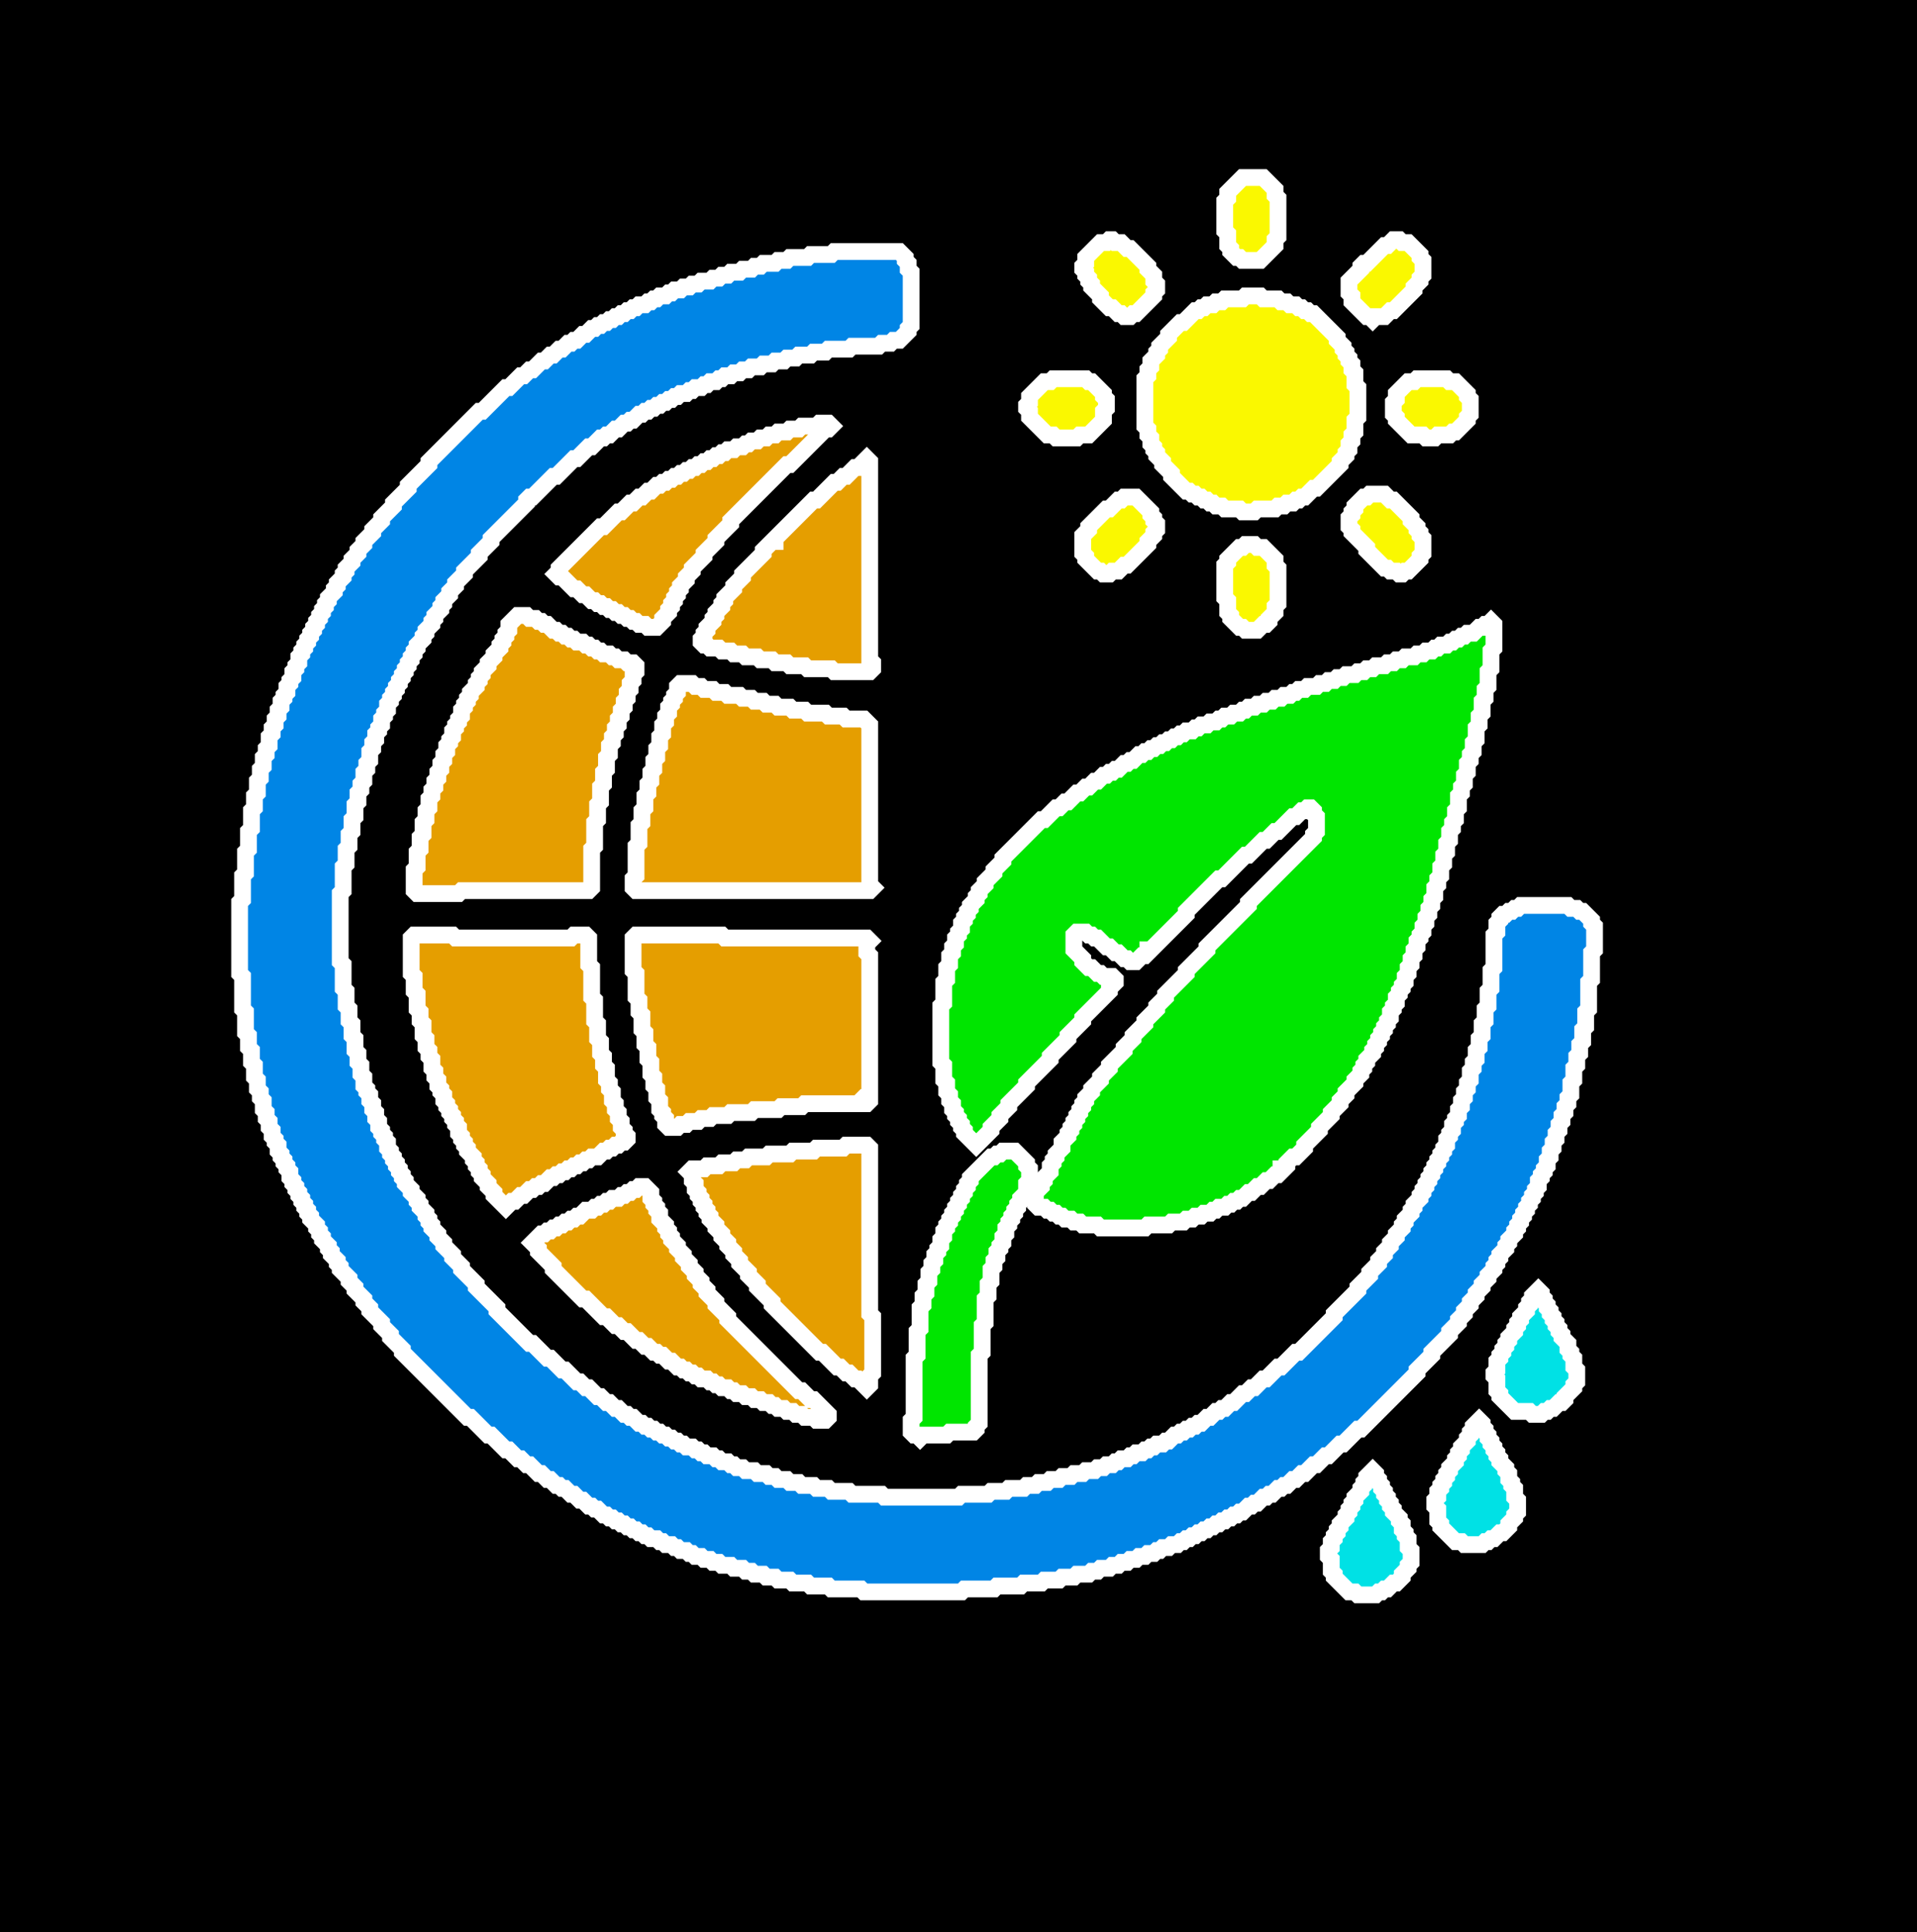 <?xml version="1.0" encoding="UTF-8" standalone="no"?>
<svg
   height="653"
   version="1.2"
   width="648"
   id="svg25"
   sodipodi:docname="climate_color_black3.svg"
   inkscape:version="1.3.2 (091e20ef0f, 2023-11-25)"
   xmlns:inkscape="http://www.inkscape.org/namespaces/inkscape"
   xmlns:sodipodi="http://sodipodi.sourceforge.net/DTD/sodipodi-0.dtd"
   xmlns="http://www.w3.org/2000/svg"
   xmlns:svg="http://www.w3.org/2000/svg">
  <sodipodi:namedview
     id="namedview25"
     pagecolor="#ffffff"
     bordercolor="#000000"
     borderopacity="0.25"
     inkscape:showpageshadow="2"
     inkscape:pageopacity="0.0"
     inkscape:pagecheckerboard="0"
     inkscape:deskcolor="#d1d1d1"
     inkscape:zoom="1.3705972"
     inkscape:cx="323.94638"
     inkscape:cy="326.50001"
     inkscape:window-width="1920"
     inkscape:window-height="1141"
     inkscape:window-x="0"
     inkscape:window-y="0"
     inkscape:window-maximized="1"
     inkscape:current-layer="svg25" />
  <defs
     id="defs1" />
  <rect
     fill="#fff"
     height="653"
     width="648"
     x="0"
     y="0"
     id="rect1"
     style="stroke:none;stroke-opacity:1;fill:#000000;fill-opacity:1;stroke-width:5.669;stroke-dasharray:none" />
  <polygon
     fill="#000"
     fill-opacity="0.2"
     points="405,350 404,351 396,351 395,352 393,352 392,353 391,353 389,355 388,355 384,359 384,360 385,361 386,361 387,362 388,362 389,363 393,363 394,364 413,364 414,363 416,363 418,361 418,360 419,359 419,356 418,355 418,354 415,351 412,351 411,350"
     stroke="#000"
     stroke-width="10"
     id="polygon1"
     style="stroke:#ffffff;stroke-opacity:1;stroke-width:5.669;stroke-dasharray:none" />
  <polygon
     fill="#000"
     fill-opacity="0.2"
     points="0,0 0,652 647,652 647,0"
     stroke="#000"
     stroke-width="10"
     id="polygon2"
     style="fill:none;stroke:none;stroke-opacity:1;stroke-width:5.669;stroke-dasharray:none" />
  <polygon
     fill="#000"
     fill-opacity="0.2"
     points="464,497 465,498 465,499 466,500 466,501 467,502 467,503 468,504 468,505 469,506 469,507 470,508 470,509 471,510 471,511 473,513 473,514 474,515 474,517 475,518 475,519 476,520 476,523 477,524 477,528 476,529 476,530 474,532 474,533 472,535 471,535 469,537 468,537 467,538 466,538 465,539 459,539 458,538 456,538 451,533 451,532 450,531 450,527 449,526 449,524 450,523 450,521 451,520 451,519 452,518 452,517 453,516 453,515 455,513 455,512 456,511 456,510 457,509 457,508 458,507 458,506 460,504 460,503 461,502 461,501 462,500 462,499"
     stroke="#000"
     stroke-width="10"
     id="polygon3"
     style="fill:#00e1e5;fill-opacity:1;stroke:#ffffff;stroke-opacity:1;stroke-width:5.669;stroke-dasharray:none" />
  <polygon
     fill="#000"
     fill-opacity="0.2"
     points="500,480 501,481 501,482 502,483 502,484 503,485 503,486 504,487 504,488 505,489 505,490 506,491 506,492 507,493 507,494 509,496 509,497 510,498 510,500 511,501 511,502 512,503 512,506 513,507 513,511 512,512 512,513 510,515 510,516 508,518 507,518 505,520 504,520 503,521 502,521 501,522 495,522 494,521 492,521 487,516 487,515 486,514 486,510 485,509 485,507 486,506 486,504 487,503 487,502 488,501 488,500 489,499 489,498 490,497 490,496 492,494 492,493 493,492 493,491 494,490 494,489 496,487 496,486 497,485 497,484 498,483 498,482"
     stroke="#000"
     stroke-width="10"
     id="polygon4"
     style="fill:#00e1e5;fill-opacity:1;stroke:#ffffff;stroke-opacity:1;stroke-width:5.669;stroke-dasharray:none" />
  <polygon
     fill="#000"
     fill-opacity="0.2"
     points="520,436 521,437 521,438 522,439 522,440 523,441 523,442 524,443 524,444 525,445 525,446 526,447 526,448 527,449 527,450 528,451 528,452 530,454 530,456 531,457 531,458 532,459 532,462 533,463 533,467 532,468 532,469 529,472 529,473 528,474 527,474 525,476 524,476 523,477 522,477 521,478 518,478 517,477 512,477 507,472 507,471 506,470 506,466 505,465 505,464 506,463 506,460 507,459 507,458 508,457 508,456 509,455 509,454 510,453 510,452 512,450 512,449 513,448 513,447 514,446 514,445 516,443 516,442 517,441 517,440 518,439 518,438"
     stroke="#000"
     stroke-width="10"
     id="polygon5"
     style="fill:#00e1e5;fill-opacity:1;stroke:#ffffff;stroke-opacity:1;stroke-width:5.669;stroke-dasharray:none" />
  <polygon
     fill="#000"
     fill-opacity="0.2"
     points="215,402 216,401 218,401 220,403 220,405 221,406 221,407 222,408 222,409 223,410 223,412 225,414 225,415 226,416 226,417 227,418 227,419 229,421 229,422 231,424 231,425 233,427 233,428 235,430 235,431 237,433 237,434 239,436 239,437 242,440 242,441 246,445 246,446 270,470 271,470 274,473 275,473 280,478 280,479 279,480 276,480 275,479 272,479 271,478 269,478 268,477 266,477 265,476 263,476 262,475 261,475 260,474 258,474 257,473 255,473 254,472 252,472 251,471 249,471 248,470 247,470 246,469 244,469 243,468 242,468 241,467 240,467 239,466 237,466 236,465 235,465 234,464 233,464 232,463 231,463 230,462 229,462 227,460 226,460 224,458 223,458 222,457 221,457 219,455 218,455 216,453 215,453 212,450 211,450 209,448 208,448 205,445 204,445 198,439 197,439 187,429 187,428 182,423 182,422 180,420 183,417 184,417 185,416 186,416 187,415 188,415 189,414 190,414 191,413 192,413 193,412 194,412 195,411 196,411 198,409 200,409 201,408 202,408 203,407 204,407 205,406 206,406 207,405 209,405 210,404 211,404 212,403 213,403 214,402"
     stroke="#000"
     stroke-width="10"
     id="polygon6"
     style="fill:#e59e00;fill-opacity:1;stroke:#ffffff;stroke-opacity:1;stroke-width:5.669;stroke-dasharray:none" />
  <polygon
     fill="#000"
     fill-opacity="0.2"
     points="338,390 339,389 343,389 347,393 347,394 348,395 348,399 347,400 347,403 345,405 345,406 344,407 344,408 343,409 343,410 342,411 342,412 341,413 341,414 340,415 340,417 339,418 339,420 338,421 338,422 337,423 337,425 336,426 336,428 335,429 335,433 334,434 334,438 333,439 333,447 332,448 332,457 331,458 331,481 330,482 330,483 329,484 321,484 320,485 312,485 311,486 310,485 309,485 308,484 308,480 309,479 309,459 310,458 310,450 311,449 311,442 312,441 312,438 313,437 313,434 314,433 314,430 315,429 315,427 316,426 316,424 317,423 317,422 318,421 318,419 319,418 319,416 320,415 320,414 321,413 321,412 322,411 322,410 323,409 323,408 324,407 324,406 325,405 325,404 326,403 326,402 327,401 327,400 328,399 328,398 335,391 336,391 337,390"
     stroke="#000"
     stroke-width="10"
     id="polygon7"
     style="fill:#00e500;fill-opacity:1;stroke:#ffffff;stroke-opacity:1;stroke-width:5.669;stroke-dasharray:none" />
  <polygon
     fill="#000"
     fill-opacity="0.2"
     points="285,388 286,387 293,387 294,388 294,444 295,445 295,464 294,465 294,468 293,469 290,466 289,466 287,464 286,464 284,462 283,462 278,457 277,457 261,441 261,440 256,435 256,434 253,431 253,430 250,427 250,426 248,424 248,423 246,421 246,420 244,418 244,417 242,415 242,414 240,412 240,411 239,410 239,409 238,408 238,407 237,406 237,405 236,404 236,403 235,402 235,400 234,399 234,397 233,396 234,395 238,395 239,394 243,394 244,393 248,393 249,392 252,392 253,391 259,391 260,390 267,390 268,389 275,389 276,388"
     stroke="#000"
     stroke-width="10"
     id="polygon8"
     style="fill:#e59e00;fill-opacity:1;stroke:#ffffff;stroke-opacity:1;stroke-width:5.669;stroke-dasharray:none" />
  <polygon
     fill="#000"
     fill-opacity="0.2"
     points="214,317 215,316 244,316 245,317 293,317 294,318 293,319 293,322 294,323 294,372 293,373 292,373 291,372 290,373 272,373 271,374 264,374 263,375 255,375 254,376 247,376 246,377 241,377 240,378 237,378 236,379 233,379 232,380 230,380 229,381 226,381 225,380 225,378 224,377 224,376 223,375 223,372 222,371 222,368 221,367 221,364 220,363 220,359 219,358 219,354 218,353 218,349 217,348 217,343 216,342 216,338 215,337 215,329 214,328"
     stroke="#000"
     stroke-width="10"
     id="polygon9"
     style="fill:#e59e00;fill-opacity:1;stroke:#ffffff;stroke-opacity:1;stroke-width:5.669;stroke-dasharray:none" />
  <polygon
     fill="#000"
     fill-opacity="0.2"
     points="139,317 140,316 153,316 154,317 193,317 194,316 198,316 199,317 199,326 200,327 200,337 201,338 201,345 202,346 202,351 203,352 203,356 204,357 204,360 205,361 205,365 206,366 206,368 207,369 207,372 208,373 208,375 209,376 209,378 210,379 210,381 211,382 211,383 212,384 212,385 211,386 210,386 209,387 208,387 207,388 206,388 205,389 204,389 202,391 200,391 199,392 198,392 197,393 196,393 195,394 194,394 193,395 192,395 191,396 190,396 189,397 188,397 187,398 186,398 184,400 183,400 182,401 181,401 180,402 179,402 177,404 176,404 174,406 173,406 171,408 167,404 167,403 165,401 165,400 163,398 163,397 162,396 162,395 161,394 161,393 160,392 160,391 158,389 158,388 157,387 157,386 156,385 156,384 155,383 155,381 154,380 154,379 153,378 153,377 152,376 152,375 151,374 151,373 150,372 150,370 149,369 149,368 148,367 148,365 147,364 147,362 146,361 146,358 145,357 145,355 144,354 144,351 143,350 143,346 142,345 142,342 141,341 141,336 140,335 140,330 139,329"
     stroke="#000"
     stroke-width="10"
     id="polygon10"
     style="fill:#e59e00;fill-opacity:1;stroke:#ffffff;stroke-opacity:1;stroke-width:5.669;stroke-dasharray:none" />
  <polygon
     fill="#000"
     fill-opacity="0.2"
     points="229,232 230,231 234,231 235,232 237,232 238,233 241,233 242,234 245,234 246,235 250,235 251,236 254,236 255,237 258,237 259,238 262,238 263,239 267,239 268,240 272,240 273,241 279,241 280,242 285,242 286,243 292,243 294,245 294,299 295,300 294,301 215,301 214,300 214,297 215,296 215,286 216,285 216,279 217,278 217,274 218,273 218,269 219,268 219,265 220,264 220,261 221,260 221,257 222,256 222,253 223,252 223,249 224,248 224,245 225,244 225,242 226,241 226,239 227,238 227,237 228,236 228,235 229,234"
     stroke="#000"
     stroke-width="10"
     id="polygon11"
     style="fill:#e59e00;fill-opacity:1;stroke:#ffffff;stroke-opacity:1;stroke-width:5.669;stroke-dasharray:none" />
  <polygon
     fill="#000"
     fill-opacity="0.2"
     points="503,211 504,210 505,211 505,219 504,220 504,226 503,227 503,232 502,233 502,236 501,237 501,241 500,242 500,245 499,246 499,250 498,251 498,254 497,255 497,257 496,258 496,261 495,262 495,265 494,266 494,268 493,269 493,273 492,274 492,277 491,278 491,280 490,281 490,284 489,285 489,288 488,289 488,292 487,293 487,296 486,297 486,299 485,300 485,303 484,304 484,306 483,307 483,309 482,310 482,312 481,313 481,315 480,316 480,317 479,318 479,320 478,321 478,323 477,324 477,326 476,327 476,329 475,330 475,332 474,333 474,334 473,335 473,336 472,337 472,339 471,340 471,341 470,342 470,344 469,345 469,346 468,347 468,348 467,349 467,350 466,351 466,352 465,353 465,354 464,355 464,356 462,358 462,359 461,360 461,361 460,362 460,363 458,365 458,366 455,369 455,370 453,372 453,373 450,376 450,377 446,381 446,382 441,387 441,388 438,391 437,391 435,393 435,394 434,395 433,395 433,396 432,397 431,397 429,399 428,399 426,401 425,401 423,403 422,403 420,405 419,405 418,406 417,406 416,407 415,407 414,408 412,408 411,409 410,409 409,410 407,410 406,411 404,411 403,412 401,412 400,413 396,413 395,414 388,414 387,415 372,415 371,414 366,414 365,413 363,413 362,412 360,412 359,411 358,411 357,410 356,410 355,409 354,409 353,408 351,408 350,407 350,406 349,405 350,404 350,403 352,401 352,400 353,399 353,398 355,396 355,394 356,393 356,392 357,391 357,390 359,388 359,386 361,384 361,383 362,382 362,381 363,380 363,379 364,378 364,377 365,376 365,375 366,374 366,373 367,372 367,371 369,369 369,368 372,365 372,364 375,361 375,360 380,355 380,354 383,351 383,350 387,346 387,345 391,341 391,340 394,337 394,336 401,329 401,328 408,321 408,320 422,306 422,305 444,283 444,282 445,281 445,276 444,275 444,274 443,273 442,273 441,274 440,274 438,276 437,276 432,281 431,281 428,284 427,284 422,289 421,289 413,297 412,297 401,308 401,309 389,321 388,321 388,322 387,323 386,323 384,325 382,325 381,324 380,324 378,322 377,322 375,320 374,320 371,317 370,317 369,316 368,316 367,315 364,315 363,316 363,321 366,324 366,325 368,327 369,327 371,329 372,329 373,330 376,330 377,331 377,332 375,334 375,335 366,344 366,345 361,350 361,351 355,357 355,358 347,366 347,367 341,373 341,374 338,377 338,378 335,381 335,382 330,387 326,383 326,382 325,381 325,380 324,379 324,378 323,377 323,376 322,375 322,373 321,372 321,370 320,369 320,366 319,365 319,360 318,359 318,340 319,339 319,332 320,331 320,327 321,326 321,323 322,322 322,320 323,319 323,317 324,316 324,315 325,314 325,312 326,311 326,310 327,309 327,308 328,307 328,306 330,304 330,303 331,302 331,301 333,299 333,298 336,295 336,294 339,291 339,290 352,277 353,277 357,273 358,273 360,271 361,271 364,268 365,268 367,266 368,266 370,264 371,264 373,262 374,262 375,261 376,261 377,260 378,260 380,258 381,258 382,257 383,257 385,255 386,255 387,254 388,254 389,253 390,253 391,252 392,252 393,251 394,251 395,250 396,250 397,249 398,249 399,248 400,248 401,247 403,247 404,246 405,246 406,245 408,245 409,244 411,244 412,243 413,243 414,242 416,242 417,241 419,241 420,240 421,240 422,239 424,239 425,238 427,238 428,237 430,237 431,236 433,236 434,235 436,235 437,234 438,234 439,233 441,233 442,232 445,232 446,231 448,231 449,230 451,230 452,229 454,229 455,228 458,228 459,227 461,227 462,226 464,226 465,225 468,225 469,224 471,224 472,223 474,223 475,222 478,222 479,221 481,221 482,220 484,220 485,219 486,219 487,218 489,218 490,217 491,217 492,216 493,216 494,215 495,215 496,214 498,214 500,212 501,212 502,211"
     stroke="#000"
     stroke-width="10"
     id="polygon12"
     style="fill:#00e500;fill-opacity:1;stroke:#ffffff;stroke-opacity:1;stroke-width:5.669;stroke-dasharray:none" />
  <polygon
     fill="#000"
     fill-opacity="0.2"
     points="175,208 178,208 179,209 181,209 182,210 183,210 184,211 185,211 187,213 188,213 189,214 190,214 191,215 192,215 193,216 194,216 195,217 197,217 198,218 199,218 200,219 201,219 202,220 203,220 204,221 206,221 207,222 208,222 209,223 211,223 212,224 214,224 215,225 215,227 214,228 214,230 213,231 213,233 212,234 212,236 211,237 211,239 210,240 210,242 209,243 209,245 208,246 208,248 207,249 207,251 206,252 206,255 205,256 205,260 204,261 204,265 203,266 203,271 202,272 202,277 201,278 201,286 200,287 200,300 199,301 156,301 155,302 141,302 140,301 140,294 141,293 141,288 142,287 142,283 143,282 143,278 144,277 144,274 145,273 145,270 146,269 146,267 147,266 147,264 148,263 148,261 149,260 149,258 150,257 150,255 151,254 151,252 152,251 152,250 153,249 153,247 154,246 154,245 155,244 155,243 156,242 156,240 157,239 157,238 158,237 158,236 159,235 159,234 161,232 161,231 162,230 162,229 163,228 163,227 165,225 165,224 167,222 167,221 169,219 169,218 170,217 170,216 171,215 171,214 172,213 172,211"
     stroke="#000"
     stroke-width="10"
     id="polygon13"
     style="fill:#e59e00;fill-opacity:1;stroke:#ffffff;stroke-opacity:1;stroke-width:5.669;stroke-dasharray:none" />
  <polygon
     fill="#000"
     fill-opacity="0.2"
     points="420,185 421,184 424,184 425,185 427,185 431,189 431,191 432,192 432,204 431,205 431,207 429,209 429,210 428,211 427,211 425,213 421,213 420,212 419,212 416,209 416,208 415,207 415,203 414,202 414,191 415,190 415,189 419,185"
     stroke="#000"
     stroke-width="10"
     id="polygon14"
     style="fill:#faf800;fill-opacity:1;stroke:#ffffff;stroke-opacity:1;stroke-width:5.669;stroke-dasharray:none" />
  <polygon
     fill="#000"
     fill-opacity="0.2"
     points="379,169 380,168 384,168 389,173 389,174 390,175 390,176 391,177 391,179 390,180 390,181 388,183 388,184 381,191 380,191 378,193 376,193 375,194 373,194 372,193 371,193 367,189 367,188 366,187 366,181 368,179 368,178 374,172 375,172 378,169"
     stroke="#000"
     stroke-width="10"
     id="polygon15"
     style="fill:#faf800;fill-opacity:1;stroke:#ffffff;stroke-opacity:1;stroke-width:5.669;stroke-dasharray:none" />
  <polygon
     fill="#000"
     fill-opacity="0.2"
     points="462,168 463,167 468,167 470,169 471,169 477,175 477,176 479,178 479,179 480,180 480,181 481,182 481,187 480,188 480,189 476,193 475,193 474,194 473,194 472,193 470,193 469,192 468,192 462,186 462,185 457,180 457,179 456,178 456,175 457,174 457,173 458,172 458,171 461,168"
     stroke="#000"
     stroke-width="10"
     id="polygon16"
     style="fill:#faf800;fill-opacity:1;stroke:#ffffff;stroke-opacity:1;stroke-width:5.669;stroke-dasharray:none" />
  <polygon
     fill="#000"
     fill-opacity="0.2"
     points="293,155 294,156 294,223 295,224 295,226 294,227 282,227 281,226 273,226 272,225 267,225 266,224 262,224 261,223 257,223 256,222 252,222 251,221 248,221 247,220 244,220 243,219 240,219 239,218 238,218 237,217 237,216 238,215 238,214 239,213 239,212 241,210 241,209 242,208 242,207 244,205 244,204 245,203 245,202 248,199 248,198 251,195 251,194 258,187 258,186 261,183 262,183 262,182 275,169 276,169 282,163 283,163 285,161 286,161 289,158 290,158"
     stroke="#000"
     stroke-width="10"
     id="polygon17"
     style="fill:#e59e00;fill-opacity:1;stroke:#ffffff;stroke-opacity:1;stroke-width:5.669;stroke-dasharray:none" />
  <polygon
     fill="#000"
     fill-opacity="0.2"
     points="276,144 277,143 280,143 281,144 280,145 279,145 267,157 266,157 247,176 247,177 242,182 242,183 238,187 238,188 234,192 234,193 232,195 232,196 230,198 230,199 229,200 229,201 228,202 228,203 227,204 227,205 226,206 226,207 224,209 224,210 222,212 219,212 218,211 216,211 215,210 214,210 213,209 212,209 211,208 210,208 209,207 208,207 207,206 206,206 205,205 204,205 203,204 202,204 201,203 200,203 198,201 197,201 195,199 194,199 190,195 189,195 188,194 189,193 189,192 203,178 204,178 209,173 210,173 213,170 214,170 216,168 217,168 219,166 220,166 222,164 223,164 224,163 225,163 226,162 227,162 228,161 229,161 230,160 231,160 232,159 233,159 234,158 235,158 236,157 237,157 238,156 239,156 240,155 241,155 242,154 243,154 244,153 245,153 246,152 248,152 249,151 251,151 252,150 253,150 254,149 256,149 257,148 259,148 260,147 262,147 263,146 266,146 267,145 270,145 271,144"
     stroke="#000"
     stroke-width="10"
     id="polygon18"
     style="fill:#e59e00;fill-opacity:1;stroke:#ffffff;stroke-opacity:1;stroke-width:5.669;stroke-dasharray:none" />
  <polygon
     fill="#000"
     fill-opacity="0.2"
     points="478,129 479,128 489,128 490,129 492,129 496,133 496,134 497,135 497,140 496,141 496,142 492,146 491,146 490,147 486,147 485,148 482,148 481,147 477,147 472,142 472,141 471,140 471,136 472,135 472,133 476,129"
     stroke="#000"
     stroke-width="10"
     id="polygon19"
     style="fill:#faf800;fill-opacity:1;stroke:#ffffff;stroke-opacity:1;stroke-width:5.669;stroke-dasharray:none" />
  <polygon
     fill="#000"
     fill-opacity="0.2"
     points="355,129 356,128 367,128 368,129 369,129 373,133 373,134 374,135 374,138 373,139 373,142 368,147 365,147 364,148 357,148 356,147 354,147 348,141 348,139 347,138 347,137 348,136 348,134 353,129"
     stroke="#000"
     stroke-width="10"
     id="polygon20"
     style="fill:#faf800;fill-opacity:1;stroke:#ffffff;stroke-opacity:1;stroke-width:5.669;stroke-dasharray:none" />
  <polygon
     fill="#000"
     fill-opacity="0.2"
     points="420,101 421,100 426,100 427,101 432,101 433,102 435,102 436,103 438,103 439,104 440,104 441,105 442,105 443,106 444,106 452,114 452,115 454,117 454,118 455,119 455,120 456,121 456,122 457,123 457,125 458,126 458,130 459,131 459,141 458,142 458,146 457,147 457,149 456,150 456,152 455,153 455,154 453,156 453,157 445,165 444,165 441,168 440,168 439,169 438,169 437,170 435,170 434,171 432,171 431,172 425,172 424,173 420,173 419,172 414,172 413,171 411,171 410,170 409,170 408,169 407,169 406,168 405,168 404,167 403,167 402,166 401,166 396,161 396,160 393,157 393,156 391,154 391,153 390,152 390,151 389,150 389,148 388,147 388,145 387,144 387,128 388,127 388,125 389,124 389,122 391,120 391,119 392,118 392,117 395,114 395,113 399,109 400,109 404,105 405,105 406,104 407,104 408,103 410,103 411,102 413,102 414,101"
     stroke="#000"
     stroke-width="10"
     id="polygon21"
     style="fill:#faf800;fill-opacity:1;stroke:#ffffff;stroke-opacity:1;stroke-width:5.669;stroke-dasharray:none" />
  <polygon
     fill="#000"
     fill-opacity="0.2"
     points="281,86 282,85 304,85 306,87 306,88 307,89 307,91 308,92 308,110 307,111 307,112 304,115 302,115 301,116 298,116 297,117 288,117 287,118 280,118 279,119 275,119 274,120 270,120 269,121 266,121 265,122 262,122 261,123 258,123 257,124 254,124 253,125 251,125 250,126 248,126 247,127 245,127 244,128 243,128 242,129 240,129 239,130 238,130 237,131 235,131 234,132 233,132 232,133 230,133 229,134 228,134 227,135 226,135 225,136 224,136 223,137 222,137 221,138 220,138 219,139 218,139 217,140 216,140 214,142 213,142 212,143 211,143 209,145 208,145 206,147 205,147 204,148 203,148 200,151 199,151 195,155 194,155 188,161 187,161 180,168 179,168 178,169 178,170 166,182 166,183 162,187 162,188 157,193 157,194 154,197 154,198 152,200 152,201 150,203 150,204 149,205 149,206 147,208 147,209 146,210 146,211 144,213 144,214 143,215 143,216 141,218 141,219 140,220 140,221 139,222 139,223 138,224 138,225 137,226 137,227 136,228 136,229 135,230 135,231 134,232 134,233 133,234 133,235 132,236 132,237 131,238 131,240 130,241 130,242 129,243 129,245 128,246 128,247 127,248 127,250 126,251 126,253 125,254 125,257 124,258 124,260 123,261 123,264 122,265 122,267 121,268 121,271 120,272 120,276 119,277 119,281 118,282 118,286 117,287 117,292 116,293 116,301 115,302 115,325 116,326 116,334 117,335 117,340 118,341 118,345 119,346 119,350 120,351 120,355 121,356 121,359 122,360 122,363 123,364 123,367 124,368 124,369 125,370 125,372 126,373 126,375 127,376 127,378 128,379 128,381 129,382 129,383 130,384 130,385 131,386 131,388 132,389 132,390 133,391 133,392 134,393 134,394 135,395 135,396 136,397 136,398 137,399 137,400 139,402 139,403 141,405 141,406 142,407 142,408 144,410 144,411 145,412 145,413 146,414 146,415 148,417 148,418 150,420 150,421 153,424 153,425 156,428 156,429 161,434 161,435 168,442 168,443 179,454 180,454 185,459 186,459 190,463 191,463 195,467 196,467 198,469 199,469 202,472 203,472 205,474 206,474 208,476 209,476 211,478 212,478 213,479 214,479 216,481 217,481 218,482 219,482 220,483 221,483 222,484 223,484 224,485 225,485 226,486 227,486 228,487 229,487 230,488 231,488 232,489 234,489 235,490 236,490 237,491 238,491 239,492 241,492 242,493 243,493 244,494 246,494 247,495 248,495 249,496 251,496 252,497 255,497 256,498 259,498 260,499 262,499 263,500 266,500 267,501 270,501 271,502 275,502 276,503 280,503 281,504 287,504 288,505 298,505 299,506 324,506 325,505 334,505 335,504 340,504 341,503 346,503 347,502 350,502 351,501 354,501 355,500 358,500 359,499 362,499 363,498 366,498 367,497 370,497 371,496 373,496 374,495 376,495 377,494 378,494 379,493 381,493 382,492 383,492 384,491 386,491 387,490 388,490 389,489 390,489 391,488 393,488 394,487 395,487 397,485 398,485 399,484 400,484 401,483 402,483 403,482 404,482 405,481 406,481 408,479 409,479 411,477 412,477 413,476 414,476 416,474 417,474 420,471 421,471 423,469 424,469 427,466 428,466 432,462 433,462 438,457 439,457 451,445 451,444 459,436 459,435 463,431 463,430 466,427 466,426 468,424 468,423 470,421 470,420 472,418 472,417 474,415 474,414 475,413 475,412 477,410 477,409 478,408 478,407 480,405 480,404 481,403 481,402 482,401 482,400 483,399 483,398 484,397 484,396 485,395 485,394 486,393 486,392 487,391 487,390 488,389 488,388 489,387 489,385 490,384 490,383 491,382 491,380 492,379 492,378 493,377 493,375 494,374 494,372 495,371 495,369 496,368 496,366 497,365 497,362 498,361 498,359 499,358 499,355 500,354 500,351 501,350 501,346 502,345 502,341 503,340 503,335 504,334 504,328 505,327 505,316 506,315 506,312 507,311 507,310 508,309 509,309 510,308 511,308 512,307 513,307 514,306 530,306 531,307 533,307 534,308 535,308 538,311 538,312 539,313 539,321 538,322 538,331 537,332 537,341 536,342 536,347 535,348 535,352 534,353 534,356 533,357 533,360 532,361 532,365 531,366 531,370 530,371 530,373 529,374 529,376 528,377 528,379 527,380 527,382 526,383 526,385 525,386 525,388 524,389 524,391 523,392 523,394 522,395 522,396 521,397 521,398 520,399 520,401 519,402 519,403 518,404 518,405 517,406 517,407 516,408 516,409 515,410 515,411 514,412 514,413 513,414 513,415 512,416 512,417 510,419 510,420 509,421 509,422 507,424 507,425 506,426 506,427 505,428 505,429 503,431 503,432 501,434 501,435 499,437 499,438 497,440 497,441 495,443 495,444 493,446 493,447 490,450 490,451 484,457 484,458 479,463 479,464 460,483 459,483 454,488 453,488 449,492 448,492 445,495 444,495 441,498 440,498 438,500 437,500 435,502 434,502 433,503 432,503 430,505 429,505 428,506 427,506 425,508 424,508 423,509 422,509 420,511 419,511 418,512 417,512 416,513 415,513 414,514 413,514 412,515 411,515 410,516 409,516 408,517 407,517 406,518 405,518 404,519 403,519 402,520 401,520 400,521 399,521 398,522 396,522 395,523 393,523 392,524 391,524 390,525 388,525 387,526 385,526 384,527 382,527 381,528 379,528 378,529 376,529 375,530 372,530 371,531 369,531 368,532 364,532 363,533 359,533 358,534 353,534 352,535 346,535 345,536 337,536 336,537 326,537 325,538 292,538 291,537 281,537 280,536 274,536 273,535 268,535 267,534 263,534 262,533 259,533 258,532 255,532 254,531 252,531 251,530 248,530 247,529 244,529 243,528 241,528 240,527 238,527 237,526 235,526 234,525 233,525 232,524 230,524 229,523 228,523 227,522 225,522 224,521 223,521 222,520 220,520 219,519 218,519 217,518 216,518 215,517 214,517 213,516 212,516 211,515 210,515 209,514 208,514 207,513 206,513 205,512 204,512 202,510 201,510 200,509 199,509 197,507 196,507 194,505 193,505 191,503 190,503 189,502 188,502 186,500 185,500 183,498 182,498 179,495 178,495 176,493 175,493 172,490 171,490 166,485 165,485 159,479 158,479 136,457 136,456 132,452 132,451 129,448 129,447 125,443 125,442 123,440 123,439 120,436 120,435 118,433 118,432 115,429 115,428 114,427 114,426 112,424 112,423 111,422 111,421 109,419 109,418 108,417 108,416 107,415 107,414 105,412 105,411 104,410 104,409 103,408 103,407 102,406 102,405 101,404 101,403 100,402 100,401 99,400 99,399 98,398 98,396 97,395 97,394 96,393 96,392 95,391 95,390 94,389 94,387 93,386 93,385 92,384 92,382 91,381 91,379 90,378 90,376 89,375 89,372 88,371 88,369 87,368 87,365 86,364 86,360 85,359 85,355 84,354 84,350 83,349 83,342 82,341 82,330 81,329 81,305 82,304 82,296 83,295 83,288 84,287 84,281 85,280 85,274 86,273 86,269 87,268 87,264 88,263 88,260 89,259 89,256 90,255 90,253 91,252 91,249 92,248 92,246 93,245 93,243 94,242 94,240 95,239 95,237 96,236 96,235 97,234 97,232 98,231 98,230 99,229 99,227 100,226 100,225 101,224 101,222 102,221 102,220 103,219 103,218 104,217 104,216 105,215 105,214 106,213 106,212 107,211 107,210 108,209 108,208 109,207 109,206 110,205 110,204 111,203 111,202 113,200 113,199 114,198 114,197 116,195 116,194 117,193 117,192 119,190 119,189 121,187 121,186 123,184 123,183 126,180 126,179 129,176 129,175 133,171 133,170 138,165 138,164 145,157 145,156 162,139 163,139 171,131 172,131 176,127 177,127 179,125 180,125 183,122 184,122 186,120 187,120 189,118 190,118 192,116 193,116 194,115 195,115 197,113 198,113 200,111 201,111 202,110 203,110 204,109 205,109 206,108 207,108 208,107 209,107 210,106 211,106 212,105 213,105 214,104 215,104 216,103 218,103 219,102 220,102 221,101 222,101 223,100 225,100 226,99 227,99 228,98 230,98 231,97 233,97 234,96 236,96 237,95 240,95 241,94 243,94 244,93 246,93 247,92 250,92 251,91 254,91 255,90 257,90 258,89 262,89 263,88 266,88 267,87 273,87 274,86"
     stroke="#000"
     stroke-width="10"
     id="polygon22"
     style="fill:#0085e5;fill-opacity:1;stroke:#ffffff;stroke-opacity:1;stroke-width:5.669;stroke-dasharray:none" />
  <polygon
     fill="#000"
     fill-opacity="0.2"
     points="471,81 473,81 474,82 476,82 480,86 480,87 481,88 481,93 480,94 480,95 478,97 478,98 471,105 470,105 468,107 465,107 464,108 463,107 462,107 457,102 457,100 456,99 456,95 460,91 460,90 461,89 462,89 468,83 469,83"
     stroke="#000"
     stroke-width="10"
     id="polygon23"
     style="fill:#faf800;fill-opacity:1;stroke:#ffffff;stroke-opacity:1;stroke-width:5.669;stroke-dasharray:none" />
  <polygon
     fill="#000"
     fill-opacity="0.2"
     points="374,82 375,81 376,81 377,82 379,82 381,84 382,84 388,90 388,91 390,93 390,95 391,96 391,98 390,99 390,100 384,106 383,106 382,107 380,107 379,106 378,106 376,104 375,104 372,101 372,100 369,97 369,96 368,95 368,94 367,93 367,92 366,91 366,90 367,89 367,87 372,82"
     stroke="#000"
     stroke-width="10"
     id="polygon24"
     style="fill:#faf800;fill-opacity:1;stroke:#ffffff;stroke-opacity:1;stroke-width:5.669;stroke-dasharray:none" />
  <polygon
     fill="#000"
     fill-opacity="0.2"
     points="420,60 427,60 431,64 431,66 432,67 432,80 431,81 431,83 426,88 420,88 419,87 418,87 416,85 416,84 415,83 415,79 414,78 414,68 415,67 415,65"
     stroke="#000"
     stroke-width="10"
     id="polygon25"
     style="fill:#faf800;fill-opacity:1;stroke:#ffffff;stroke-opacity:1;stroke-width:5.669;stroke-dasharray:none" />
</svg>
